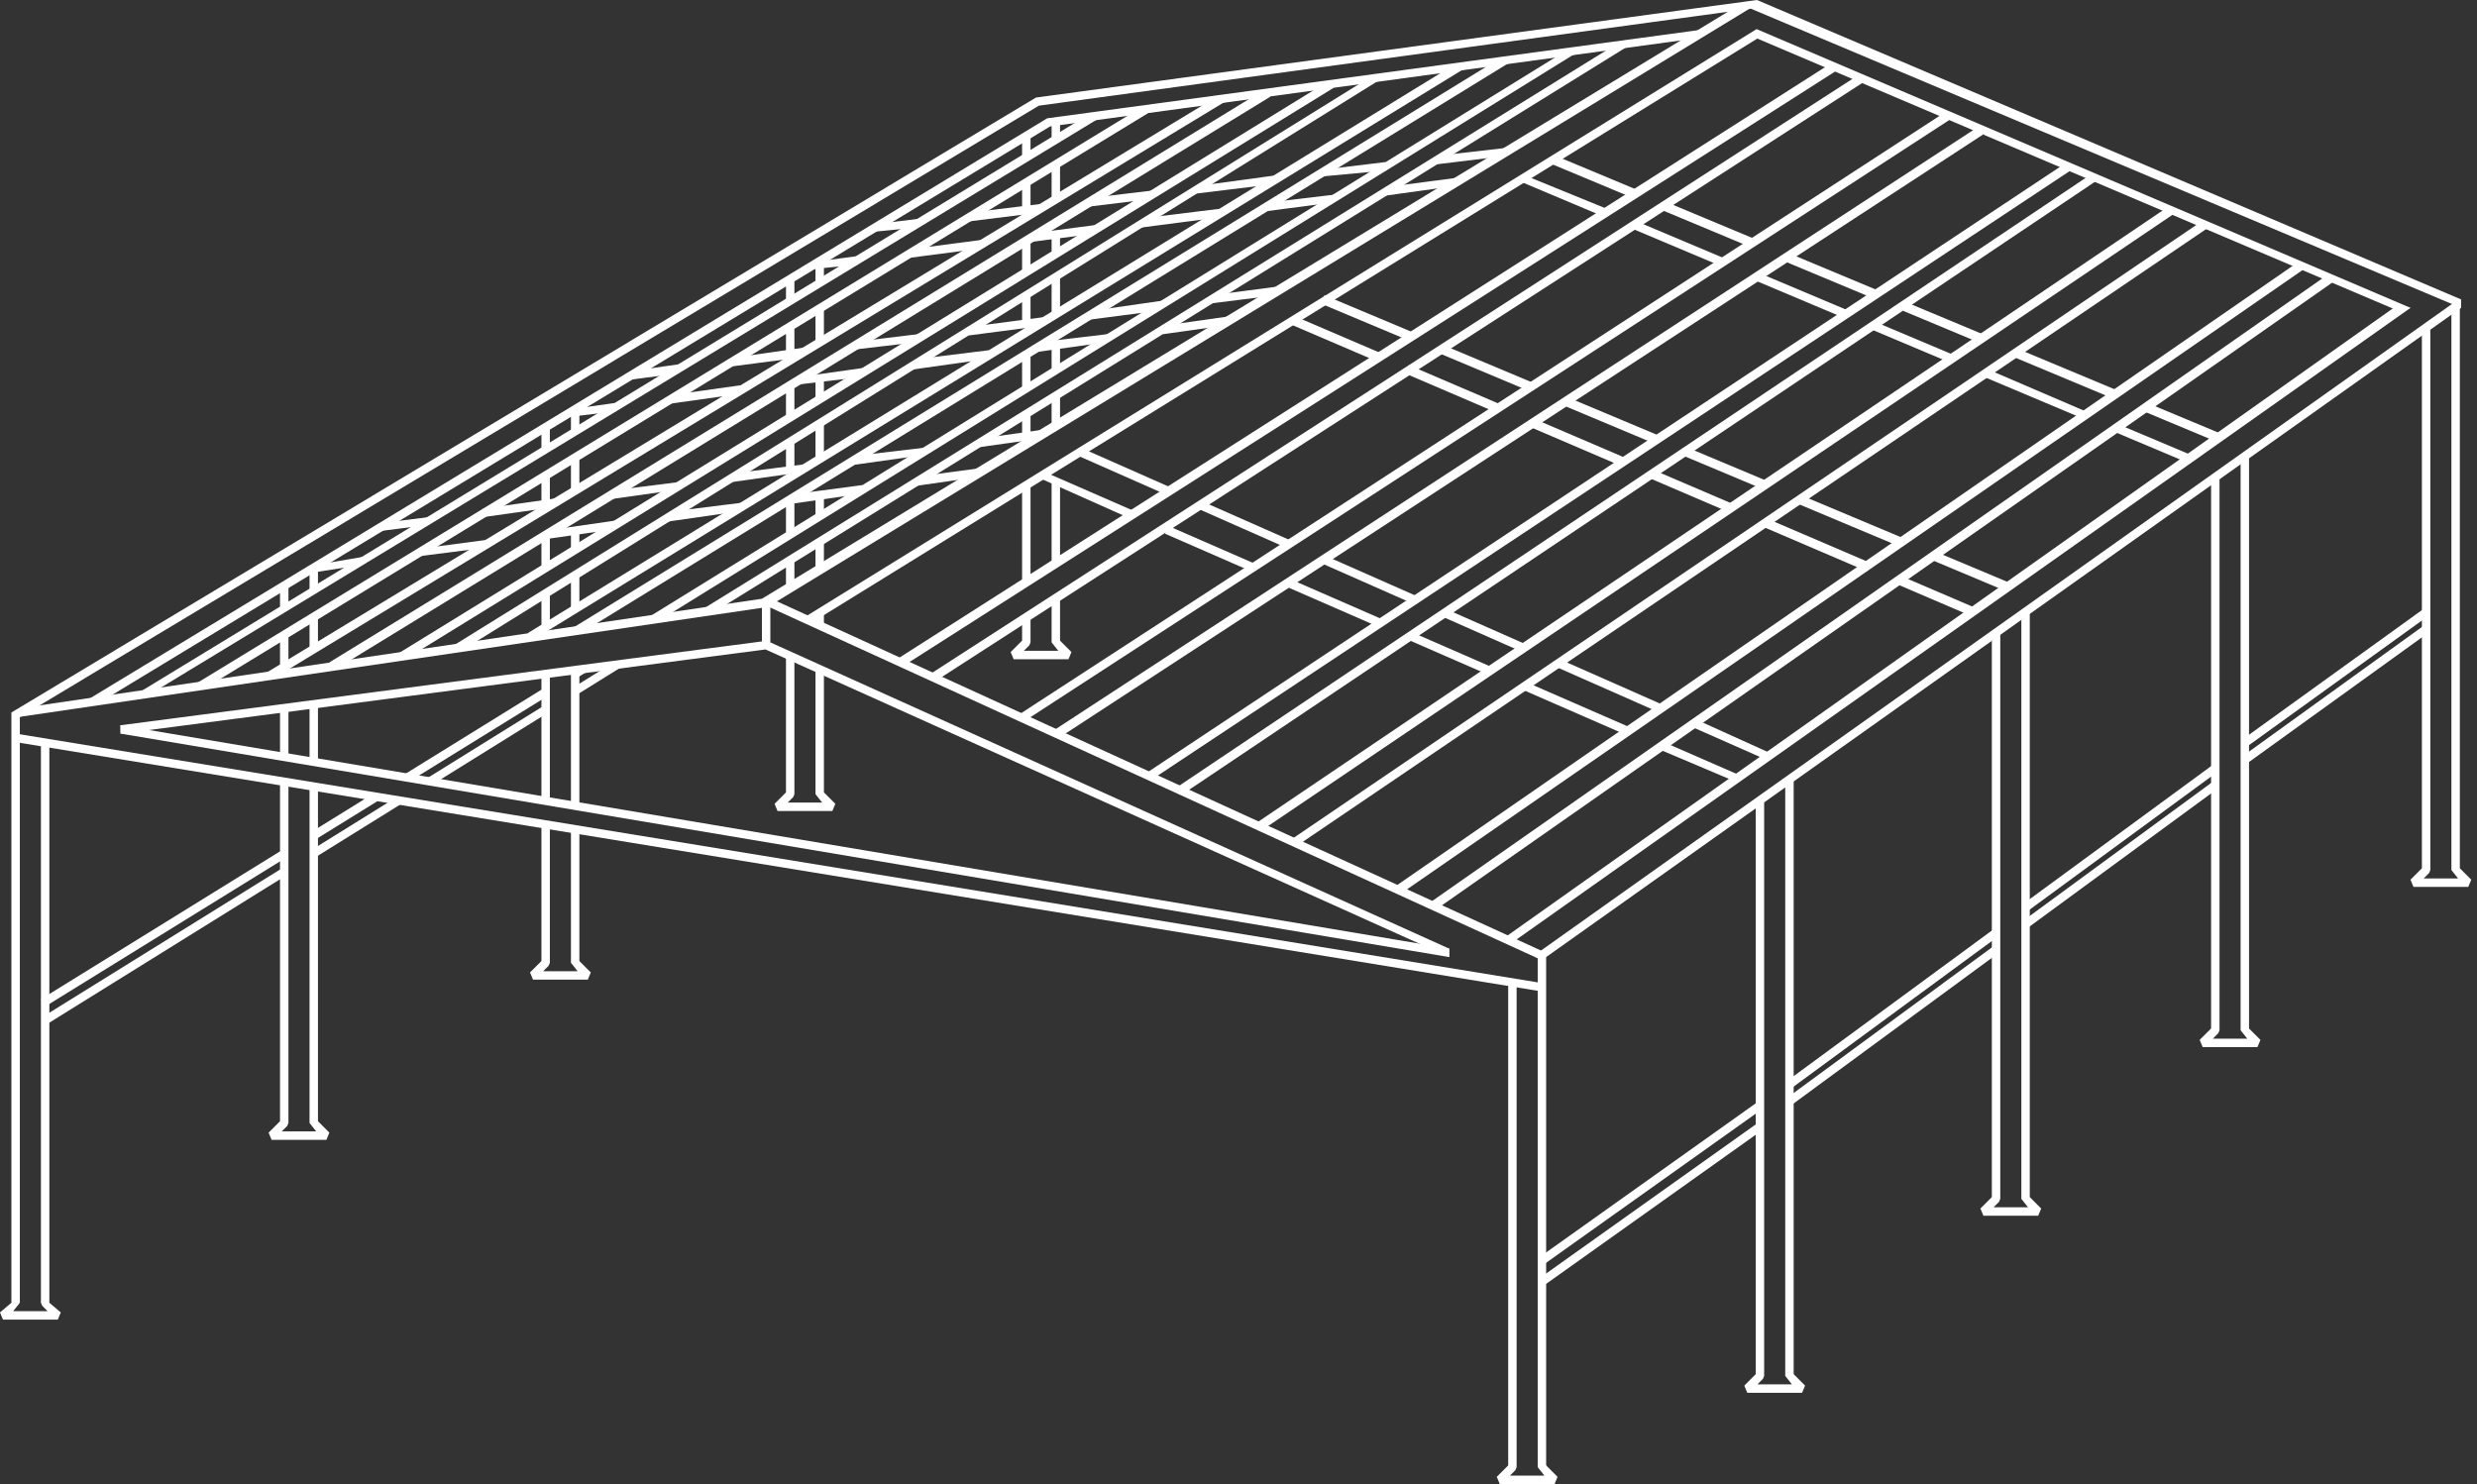 <svg width="272" height="163" viewBox="0 0 272 163" fill="none" xmlns="http://www.w3.org/2000/svg">
<rect x="0" y="0" width="272" height="163" fill="#333333" stroke="none"/>
<path fill-rule="evenodd" clip-rule="evenodd" d="M4.494 143.077V81.499H5.42V143.077L6.674 144.139L6.346 144.929H0.327L0 144.139L1.253 143.077H2.179L1.445 144.003H5.229L4.63 143.405L4.494 143.077Z" fill="white"/>
<path fill-rule="evenodd" clip-rule="evenodd" d="M166.541 161.134V107.89H165.615V160.942L164.362 162.196L164.689 162.986H170.708L171.036 162.196L169.647 160.807L168.856 161.134L169.59 162.06H165.807L166.406 161.462L166.541 161.134Z" fill="white"/>
<path fill-rule="evenodd" clip-rule="evenodd" d="M192.932 0L270.252 32.885V33.811L192.257 0.952L114.076 11.605L2.179 78.771V143.077H1.253V78.247L113.762 10.713L192.932 0Z" fill="white"/>
<path fill-rule="evenodd" clip-rule="evenodd" d="M168.856 105.246L84.399 66.642L84.784 65.8L169.782 104.651V161.134H168.856V105.246ZM84.2 70.375L159.134 104.186V105.112L84.058 71.327L13.351 80.57L13.231 79.652L84.2 70.375Z" fill="white"/>
<path fill-rule="evenodd" clip-rule="evenodd" d="M192.247 0.871L84.289 66.665L2.247 78.716L2.112 77.8L83.666 65.758L191.08 0.476L192.247 0.871Z" fill="white"/>
<path fill-rule="evenodd" clip-rule="evenodd" d="M196.037 86.129V151.112L196.771 152.038H192.988L193.587 151.439L193.722 151.112V87.981L192.796 88.445V150.92L191.543 152.173L191.87 152.964H197.889L198.217 152.173L196.963 150.92V85.666L196.037 86.129Z" fill="white"/>
<path fill-rule="evenodd" clip-rule="evenodd" d="M221.965 68.073V131.666L222.699 132.592H218.916L219.514 131.993L219.65 131.666V69.462L218.724 70.388V131.474L217.471 132.728L217.798 133.518H223.817L224.144 132.728L222.891 131.474V67.147L221.965 68.073Z" fill="white"/>
<path fill-rule="evenodd" clip-rule="evenodd" d="M246.04 50.942V113.146L246.775 114.072H242.991L243.59 113.474L243.725 113.146V52.331L242.8 53.257V112.955L241.546 114.208L241.874 114.998H247.892L248.22 114.208L246.966 112.955V50.016L246.04 50.942Z" fill="white"/>
<path fill-rule="evenodd" clip-rule="evenodd" d="M269.19 34.274V95.553L269.924 96.479H266.141L266.74 95.88L266.875 95.553V36.126L265.949 36.589V95.361L264.696 96.614L265.023 97.405H271.042L271.369 96.614L270.116 95.361V32.885L269.19 34.274Z" fill="white"/>
<path fill-rule="evenodd" clip-rule="evenodd" d="M270.252 33.811L169.783 105.112L168.856 104.649L269.716 33.056L270.252 33.811Z" fill="white"/>
<path fill-rule="evenodd" clip-rule="evenodd" d="M264.696 33.811L165.883 103.638L165.348 102.882L262.844 33.811H264.696Z" fill="white"/>
<path fill-rule="evenodd" clip-rule="evenodd" d="M168.856 108.816L1.64 81.493L1.792 80.58L168.856 107.89V108.816Z" fill="white"/>
<path fill-rule="evenodd" clip-rule="evenodd" d="M159.134 105.112L13.214 80.567V79.647L159.134 104.186V105.112Z" fill="white"/>
<path fill-rule="evenodd" clip-rule="evenodd" d="M115.307 13.886L186.513 4.176L186.913 3.254L114.991 12.994L9.587 76.87L10.753 77.266L115.307 13.886Z" fill="white"/>
<path fill-rule="evenodd" clip-rule="evenodd" d="M192.893 3.197L264.696 33.811L263.589 34.237L192.972 4.236L89.002 68.466L88.516 67.679L192.893 3.197Z" fill="white"/>
<path fill-rule="evenodd" clip-rule="evenodd" d="M83.666 70.851V66.221H84.592V70.851H83.666Z" fill="white"/>
<path fill-rule="evenodd" clip-rule="evenodd" d="M193.663 121.694L169.588 138.825L169.051 138.07L193.127 120.94L193.663 121.694Z" fill="white"/>
<path fill-rule="evenodd" clip-rule="evenodd" d="M219.597 102.707L196.91 119.375L196.362 118.629L219.049 101.961L219.597 102.707Z" fill="white"/>
<path fill-rule="evenodd" clip-rule="evenodd" d="M243.672 84.651L222.837 99.93L222.29 99.183L243.124 83.904L243.672 84.651Z" fill="white"/>
<path fill-rule="evenodd" clip-rule="evenodd" d="M266.818 67.522L246.91 81.875L246.368 81.124L266.277 66.771L266.818 67.522Z" fill="white"/>
<path fill-rule="evenodd" clip-rule="evenodd" d="M266.818 69.374L246.91 83.727L246.368 82.976L266.277 68.623L266.818 69.374Z" fill="white"/>
<path fill-rule="evenodd" clip-rule="evenodd" d="M243.672 86.503L222.837 101.781L222.29 101.035L243.124 85.756L243.672 86.503Z" fill="white"/>
<path fill-rule="evenodd" clip-rule="evenodd" d="M219.597 104.559L196.91 121.227L196.362 120.481L219.049 103.813L219.597 104.559Z" fill="white"/>
<path fill-rule="evenodd" clip-rule="evenodd" d="M193.663 124.009L169.588 141.14L169.051 140.385L193.127 123.255L193.663 124.009Z" fill="white"/>
<path d="M98.945 72.703L201.266 7.421" stroke="white"/>
<path fill-rule="evenodd" clip-rule="evenodd" d="M204.97 8.81L103.111 74.555L101.934 74.166L203.793 8.421L204.97 8.81Z" fill="white"/>
<path fill-rule="evenodd" clip-rule="evenodd" d="M214.482 12.902L112.624 79.11L112.119 78.333L213.304 12.514L214.482 12.902Z" fill="white"/>
<path d="M217.471 14.366L116.075 80.574" stroke="white"/>
<path fill-rule="evenodd" clip-rule="evenodd" d="M227.657 18.533L126.517 85.589L126.005 84.818L226.475 18.147L227.657 18.533Z" fill="white"/>
<path fill-rule="evenodd" clip-rule="evenodd" d="M129.039 86.592L229.713 19.074L230.229 19.843L130.223 86.977L129.039 86.592Z" fill="white"/>
<path d="M138.299 90.759L238.305 23.163" stroke="white"/>
<path fill-rule="evenodd" clip-rule="evenodd" d="M141.743 92.228L241.286 24.632L242.472 25.015L142.263 92.995L141.743 92.228Z" fill="white"/>
<path d="M153.578 97.704L252.658 29.181" stroke="white"/>
<path d="M255.899 30.57L157.282 99.556" stroke="white"/>
<path d="M170.708 17.607L179.505 21.281M243.861 48.164L235.527 44.683M232.286 43.329L221.175 38.688M217.471 37.14L209.137 33.659M205.896 32.305L196.173 28.244M192.469 26.697L182.746 22.635" stroke="white"/>
<path fill-rule="evenodd" clip-rule="evenodd" d="M176.085 23.787L166.825 19.885L167.93 19.459L176.444 22.934L176.085 23.787ZM189.048 29.25L179.325 25.153L179.685 24.299L189.408 28.396L189.048 29.25ZM202.475 34.907L192.752 30.81L193.112 29.957L202.835 34.054L202.475 34.907ZM214.071 39.794L205.281 36.09L205.64 35.236L214.43 38.94L214.071 39.794ZM228.403 45.833L217.754 41.346L218.113 40.492L229.508 45.386L228.403 45.833ZM240.44 50.906L232.107 47.394L232.466 46.54L240.8 50.052L240.44 50.906Z" fill="white"/>
<path d="M145.244 32.885L154.967 36.966M220.249 64.369L212.378 61.065M208.674 59.51L197.562 54.846M193.776 53.257L185.061 49.599M181.82 48.238L171.716 43.997M167.931 42.408L158.208 38.327" stroke="white"/>
<path d="M142.003 35.2L151.263 39.169M216.545 67.147L208.674 63.773M154.504 40.558L164.69 44.923M168.393 46.51L178.116 50.677M181.357 52.066L190.154 55.836M193.858 57.424L205.201 62.285" stroke="white"/>
<path fill-rule="evenodd" clip-rule="evenodd" d="M127.926 54.271L118.203 49.976L118.577 49.129L128.3 53.424L127.926 54.271ZM141.263 60.162L131.63 55.907L132.004 55.06L141.637 59.315L141.263 60.162ZM155.242 66.337L145.057 61.838L145.431 60.991L155.617 65.49L155.242 66.337ZM167.28 71.655L158.483 67.769L158.858 66.922L167.654 70.808L167.28 71.655ZM182.328 78.301L170.984 73.291L171.358 72.444L182.702 77.454L182.328 78.301ZM193.671 83.312L185.8 79.835L186.174 78.988L194.784 82.888L193.671 83.312Z" fill="white"/>
<path fill-rule="evenodd" clip-rule="evenodd" d="M124.051 56.922L113.76 52.331L114.872 51.907L124.421 56.074L124.051 56.922ZM137.188 62.655L127.928 58.614L128.298 57.766L137.558 61.806L137.188 62.655ZM151.541 68.918L141.355 64.473L141.725 63.625L151.911 68.069L151.541 68.918ZM163.308 74.053L154.82 70.349L155.191 69.5L163.679 73.204L163.308 74.053ZM178.394 80.636L167.282 75.787L167.653 74.939L178.765 79.787L178.394 80.636ZM190.154 85.666L182.407 82.387L182.777 81.538L191.265 85.242L190.154 85.666Z" fill="white"/>
<path fill-rule="evenodd" clip-rule="evenodd" d="M120.705 12.977L16.309 76.34L14.68 76.407L119.539 12.581L120.705 12.977Z" fill="white"/>
<path fill-rule="evenodd" clip-rule="evenodd" d="M21.625 75.018L125.557 11.655L126.039 12.446L22.792 75.413L21.625 75.018Z" fill="white"/>
<path fill-rule="evenodd" clip-rule="evenodd" d="M134.595 11.125L29.959 74.555L28.793 74.158L133.429 10.729L134.595 11.125Z" fill="white"/>
<path d="M139.225 10.199L36.441 73.166" stroke="white"/>
<path fill-rule="evenodd" clip-rule="evenodd" d="M146.412 9.667L44.775 72.24L43.606 71.845L145.927 8.878L146.412 9.667Z" fill="white"/>
<path fill-rule="evenodd" clip-rule="evenodd" d="M49.867 70.851L150.556 8.416L152.189 8.347L51.037 71.244L49.867 70.851Z" fill="white"/>
<path fill-rule="evenodd" clip-rule="evenodd" d="M160.986 7.421L58.444 70.319L57.959 69.53L159.817 7.026L160.986 7.421Z" fill="white"/>
<path fill-rule="evenodd" clip-rule="evenodd" d="M62.831 68.999L164.447 6.563L165.616 6.958L64 69.393L62.831 68.999Z" fill="white"/>
<path fill-rule="evenodd" clip-rule="evenodd" d="M173.486 5.569L71.871 68.467L71.385 67.679L171.854 5.638L173.486 5.569Z" fill="white"/>
<path fill-rule="evenodd" clip-rule="evenodd" d="M77.403 66.753L177.19 5.036L178.823 5.037L77.891 67.54L77.403 66.753Z" fill="white"/>
<path fill-rule="evenodd" clip-rule="evenodd" d="M107.807 52.326L100.399 53.391L100.797 52.331L107.675 51.41L107.807 52.326ZM94.844 54.19L86.51 55.388L87.833 54.183L94.712 53.273L94.844 54.19ZM81.129 56.161L73.271 57.291L74.869 56.035L82.277 55.109L81.129 56.161ZM67.677 58.095L60.119 59.181L59.987 58.265L67.546 57.178L67.677 58.095ZM53.439 60.142L45.7 61.128L46.097 60.261L53.571 59.276L53.439 60.142ZM39.682 62.054L33.728 62.975L34.589 62.054L39.847 61.16L39.682 62.054Z" fill="white"/>
<path fill-rule="evenodd" clip-rule="evenodd" d="M107.465 48.187L114.159 47.243L114.288 48.16L107.594 49.104L107.465 48.187ZM94.315 50.016L102.186 49.09L101.503 49.963L93.454 51.098L94.315 50.016ZM80.36 52.009L88.759 50.942L88.361 51.816L80.49 52.926L80.36 52.009ZM67.177 53.868L74.681 52.926L74.471 53.775L67.306 54.785L67.177 53.868ZM53.044 55.861L60.915 54.752L61.044 55.668L53.173 56.778L53.044 55.861ZM41.932 57.428L47.205 56.778L47.001 57.649L41.534 58.35L41.932 57.428Z" fill="white"/>
<path fill-rule="evenodd" clip-rule="evenodd" d="M135.123 35.659L127.715 36.703L127.585 35.786L134.993 34.742L135.123 35.659ZM121.527 37.576L113.699 38.68L114.686 37.515L122.557 36.589L121.527 37.576ZM108.732 39.38L100.156 40.59L101.26 39.367L108.603 38.463L108.732 39.38ZM94.373 41.431L86.907 42.316L87.562 41.431L94.921 40.393L94.373 41.431ZM81.416 43.233L73.719 44.318L73.59 43.401L81.286 42.316L81.416 43.233ZM67.653 45.174L61.905 45.849L62.767 44.928L67.524 44.257L67.653 45.174Z" fill="white"/>
<path fill-rule="evenodd" clip-rule="evenodd" d="M133.146 32.408L140.091 31.5L140.211 32.419L132.743 33.348L133.146 32.408ZM119.719 34.163L128.576 32.885L127.067 34.137L119.839 35.082L119.719 34.163ZM106.292 35.919L114.626 34.829L114.746 35.747L106.412 36.837L106.292 35.919ZM94.254 37.492L101.723 36.589L100.856 37.563L93.389 38.441L94.254 37.492ZM80.365 39.308L89.685 37.978L87.893 39.258L80.485 40.226L80.365 39.308ZM69.253 40.76L75.795 39.83L74.003 41.073L69.373 41.678L69.253 40.76Z" fill="white"/>
<path fill-rule="evenodd" clip-rule="evenodd" d="M160.06 20.385L152.249 21.47L152.129 20.552L160.463 19.463L160.06 20.385ZM146.23 22.257L139.079 23.192L138.959 22.274L147.096 21.311L146.23 22.257ZM133.997 23.856L125.164 25.011L126.42 23.856L133.877 22.938L133.997 23.856ZM120.302 25.646L113.357 26.554L113.237 25.636L120.182 24.728L120.302 25.646ZM107.801 27.28L99.931 28.309L99.811 27.391L107.681 26.362L107.801 27.28ZM94.18 29.061L88.296 29.644L89.625 28.723L94.059 28.143L94.18 29.061Z" fill="white"/>
<path fill-rule="evenodd" clip-rule="evenodd" d="M157.689 17.122L165.615 16.218L165.208 17.14L157.8 18.041L157.689 17.122ZM145.023 18.662L152.133 17.798L152.245 18.717L144.318 19.459L145.023 18.662ZM131.817 20.384L139.878 19.288L139.99 20.207L131.41 21.251L131.817 20.384ZM119.415 21.777L127.187 20.847L126.317 21.87L119.526 22.696L119.415 21.777ZM106.76 23.316L114.167 22.415L114.279 23.334L104.5 24.551L106.76 23.316ZM96.574 24.555L100.741 24.048L100.852 24.967L95.704 25.477L96.574 24.555Z" fill="white"/>
<path fill-rule="evenodd" clip-rule="evenodd" d="M33.99 71.44V68.062L34.916 67.541V70.95L33.99 71.44ZM31.675 72.666V69.364L30.749 69.885V73.156L31.675 72.666ZM30.749 77.841L31.675 77.695V83.031L30.749 82.895V77.841ZM33.99 77.33L34.916 77.183V83.507L33.99 83.371V77.33ZM34.916 64.503L33.99 65.024V62.517L34.916 62.054V64.503ZM30.749 66.847L31.675 66.326V64.369L30.749 64.832V66.847ZM31.675 86.242V123.332L31.54 123.659L30.941 124.258H34.724L33.99 123.332V86.573L34.916 86.705V123.14L36.169 124.394L35.842 125.184H29.823L29.496 124.394L30.749 123.14V86.11L31.675 86.242Z" fill="white"/>
<path fill-rule="evenodd" clip-rule="evenodd" d="M62.696 88.401V73.699L63.622 73.553V88.54L62.696 88.401ZM60.381 88.054V74.064L59.455 74.21V87.915L60.381 88.054ZM63.622 66.558L62.696 67.078V63.474L63.622 62.908V66.558ZM63.622 60.055L62.696 60.634V58.268L63.622 58.036V60.055ZM62.696 50.637V54.089L63.622 53.584V50.132L62.696 50.637ZM62.696 47.664V44.923L63.622 44.46V47.124L62.696 47.664ZM60.381 49.015L59.455 49.555V47.238L60.381 46.775V49.015ZM59.455 51.992L59.59 52.331L60.381 51.9V55.351L59.455 55.856V51.992ZM60.381 58.847L59.455 59.078V62.66L60.381 62.081V58.847ZM59.455 65.455V68.901L60.381 68.38V64.889L59.455 65.455ZM60.381 90.832V105.739L60.245 106.066L59.647 106.665H63.43L62.696 105.739V91.179L63.622 91.318V105.547L64.875 106.8L64.548 107.591H58.529L58.201 106.8L59.455 105.547V90.693L60.381 90.832Z" fill="white"/>
<path fill-rule="evenodd" clip-rule="evenodd" d="M89.549 31.267V28.718L90.475 28.255V30.727L89.549 31.267ZM87.234 42.041V45.434L86.308 46.004V42.597L87.234 42.041ZM89.549 41.437V44.009L90.475 43.44V41.305L89.549 41.437ZM90.475 37.226L89.549 37.782V33.929L90.475 33.295V37.226ZM87.234 38.773L86.907 38.904L86.308 39.104V36.148L87.234 35.514V38.773ZM86.308 48.604L87.234 48.034V51.557L86.308 51.689V48.604ZM89.549 46.609V50.569L90.475 49.952V46.039L89.549 46.609ZM86.907 54.646L87.234 54.613V58.275L86.308 58.815V55.045L86.907 54.646ZM89.549 54.382V56.924L90.475 56.384V54.289L89.549 54.382ZM86.308 61.568L87.234 60.998V64.404L86.308 65.041V61.568ZM89.549 59.573V62.813L90.475 62.176V59.003L89.549 59.573ZM89.549 67.428V68.667L90.475 69.037V66.913L89.549 67.428ZM87.234 87.219V72.512L86.308 72.115V87.027L85.055 88.28L85.382 89.071H91.401L91.729 88.28L90.475 87.027V73.901L89.549 73.504V87.219L90.284 88.145H86.5L87.099 87.546L87.234 87.219ZM87.234 32.617V30.57L86.308 31.033V33.157L87.234 32.617Z" fill="white"/>
<path fill-rule="evenodd" clip-rule="evenodd" d="M115.477 30.757V34.673L116.403 34.056V30.161L115.477 30.757ZM113.162 32.245V35.391L112.236 35.507V32.84L113.162 32.245ZM115.477 28.09L116.403 27.52V25.94H115.477V28.09ZM115.477 22.073L116.403 21.61V17.661L115.477 18.256V22.073ZM115.477 15.589V13.44L116.403 12.977V15.019L115.477 15.589ZM113.162 17.013L112.236 17.583V15.291L113.162 14.829V17.013ZM112.236 20.339L113.162 19.744V22.876L112.236 23.031V20.339ZM112.236 30.084V26.577L113.162 26.022V29.514L112.236 30.084ZM113.162 38.585L112.236 39.114V42.809L113.162 42.23V38.585ZM112.236 47.985V45.826L113.162 45.256V47.853L112.236 47.985ZM115.477 46.786V43.831L116.403 43.261V46.257L115.477 46.786ZM116.403 37.842V40.204L115.477 40.783V37.9L116.403 37.842ZM115.477 52.342L116.403 52.898V61.494L115.477 62.096V52.342ZM115.477 65.996L116.403 65.423V70.359L117.656 71.613L117.329 72.403H111.31L110.982 71.613L112.236 70.359V68.002L113.162 67.429V70.551L113.026 70.878L112.428 71.477H116.211L115.477 70.551V65.996ZM113.162 63.6L112.236 64.202V53.4L113.162 52.821V63.6Z" fill="white"/>
<path fill-rule="evenodd" clip-rule="evenodd" d="M31.348 96.194L5.203 112.449L4.711 111.665L31.348 95.126V96.194ZM47.778 85.979L60.053 78.347V77.302L46.515 85.709L47.778 85.979ZM44.408 88.074L42.976 87.906L34.126 93.401V94.467L44.408 88.074ZM45.493 85.49L60.053 76.49V75.375L44.163 85.205L45.493 85.49ZM40.304 87.592L41.807 87.768L34.126 92.516V91.413L40.304 87.592ZM68.387 73.166L62.831 76.62V75.577L67.461 72.703L68.387 73.166ZM64.683 73.629L62.831 74.773V73.657L63.515 73.234L64.683 73.629ZM31.348 93.131L4.494 109.742L4.979 110.531L31.348 94.233V93.131Z" fill="white"/>
</svg>
